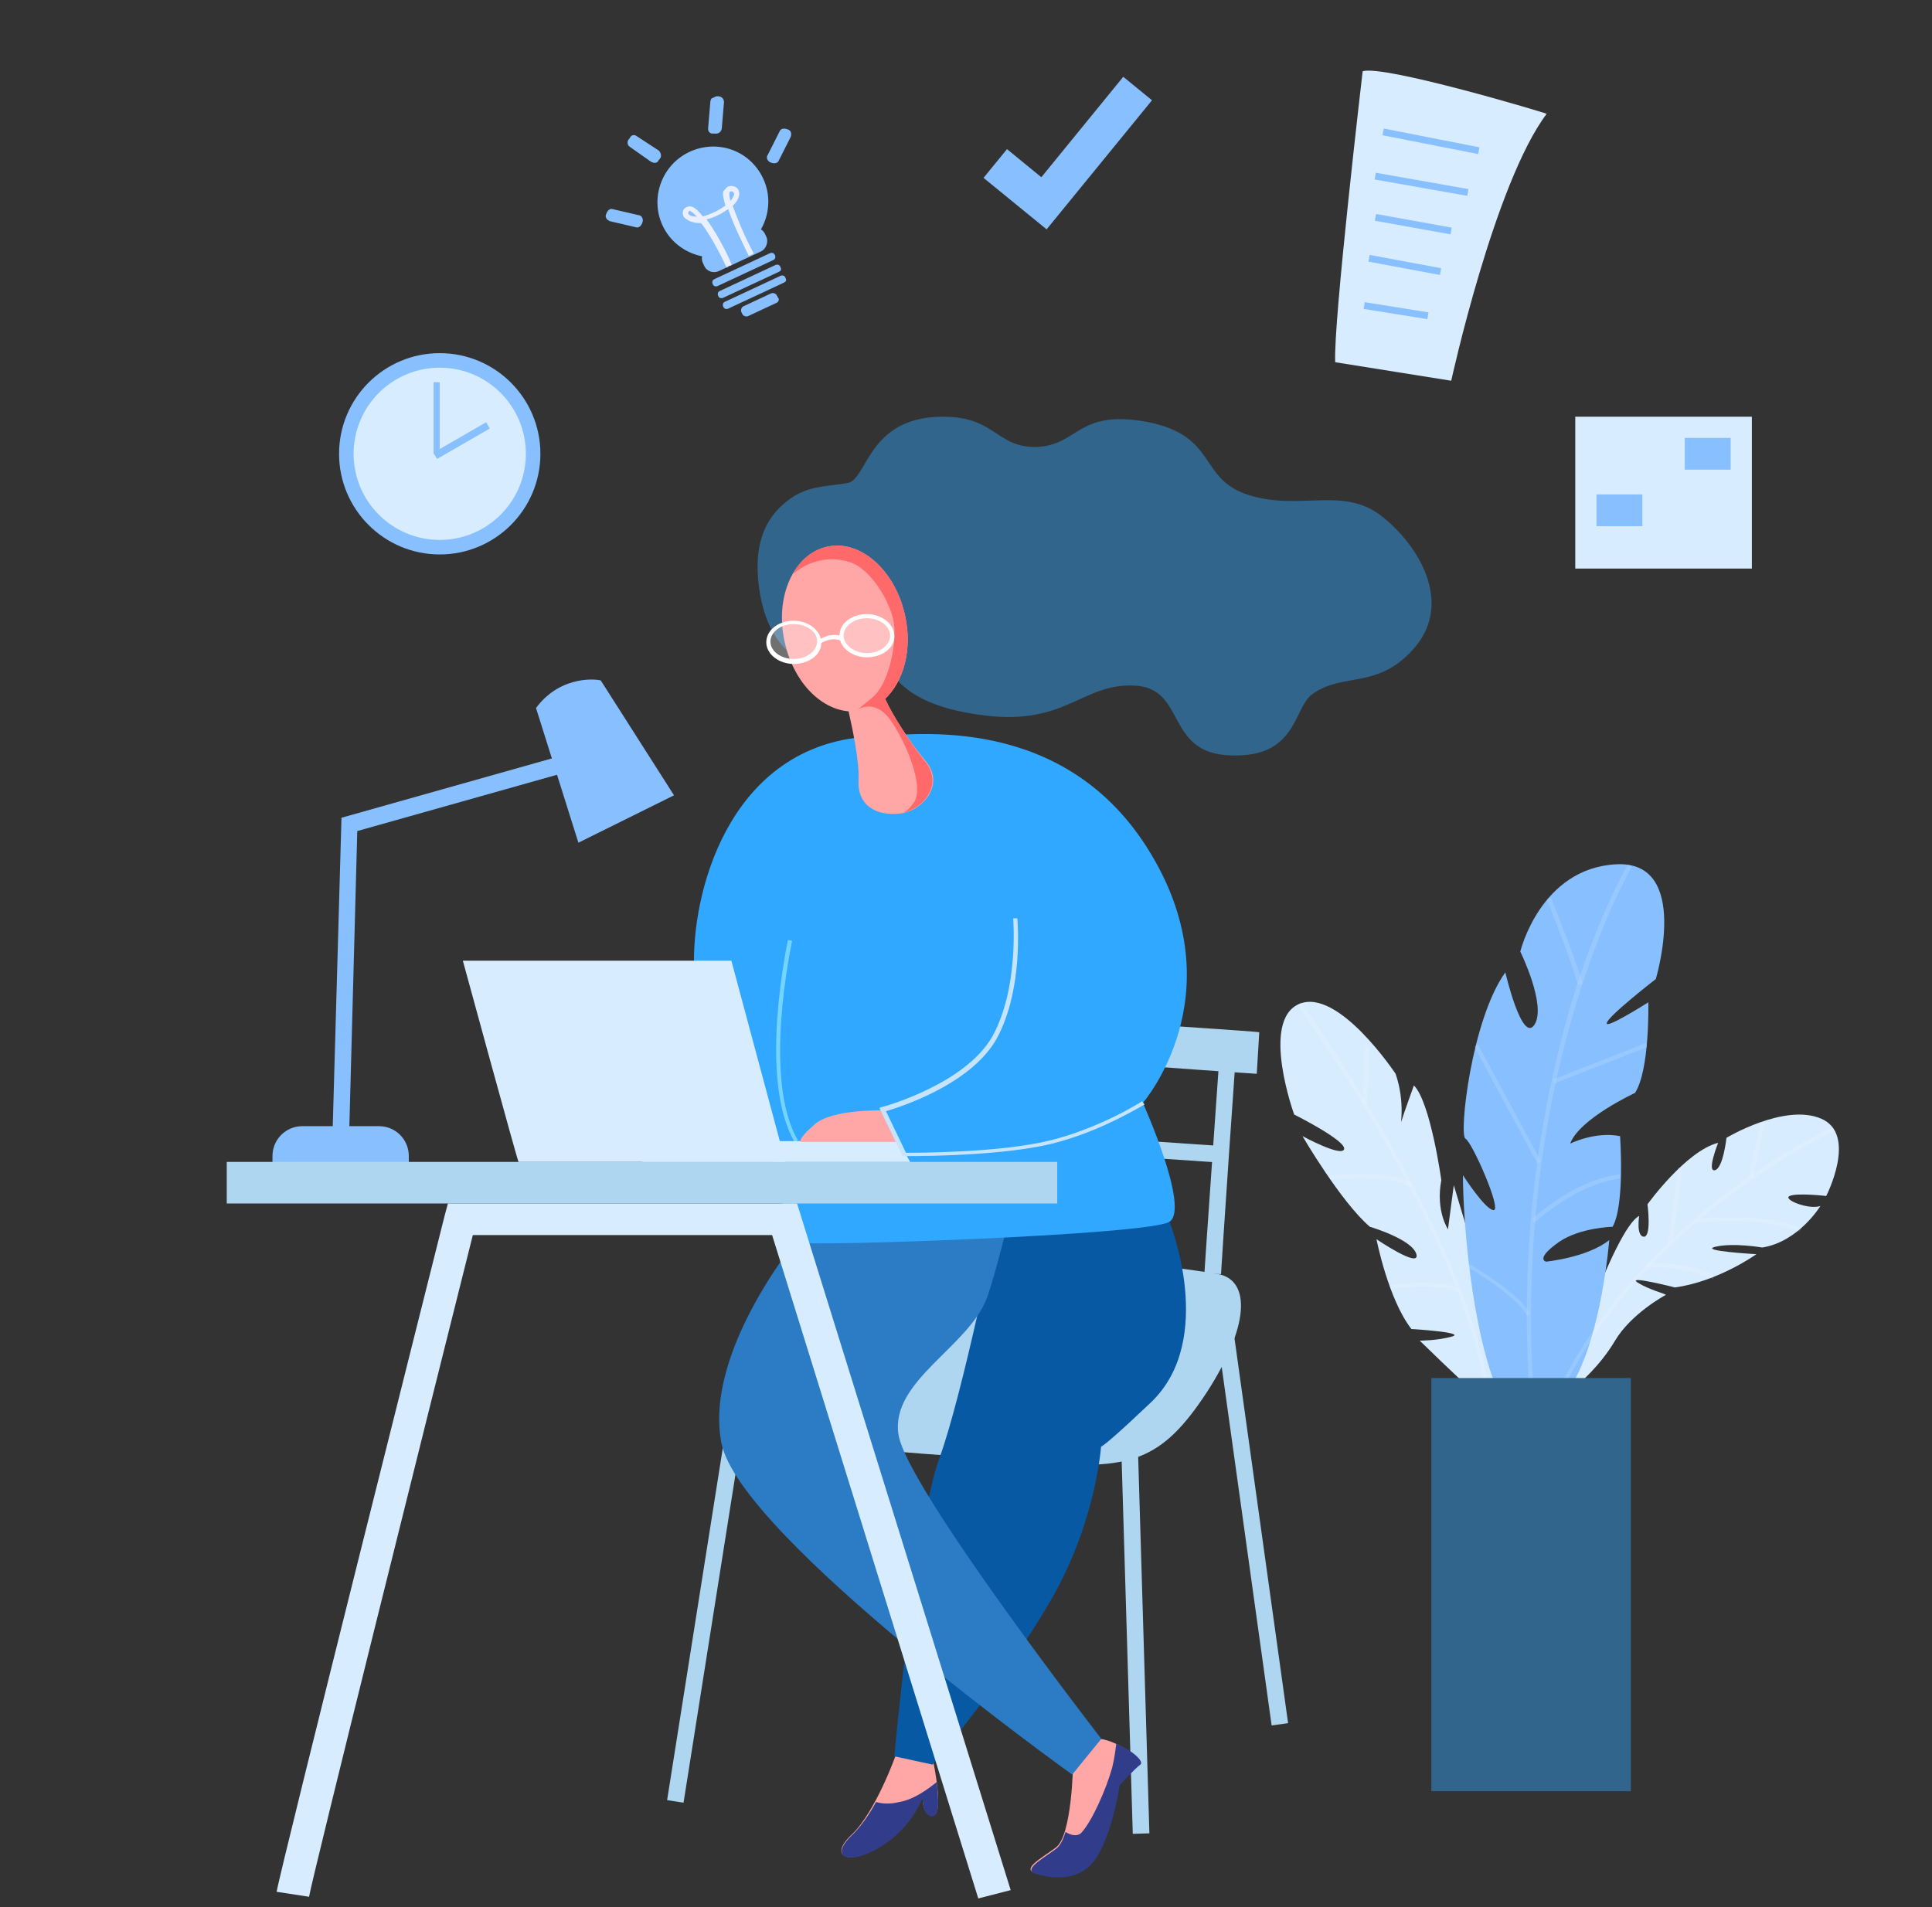 <svg width="547" height="540" viewBox="0 0 547 540" fill="none" xmlns="http://www.w3.org/2000/svg">
<rect x="0" y="0" width="547" height="540" fill="#333333" stroke="none"/>
<path d="M322.24 412.313L317.534 412.453L320.718 519.28L325.423 519.141L322.24 412.313Z" fill="#AED6F1"/>
<path d="M205.57 404.177L188.878 509.732L193.528 510.468L210.219 404.912L205.57 404.177Z" fill="#AED6F1"/>
<path d="M348.335 370.438L343.673 371.087L360.031 488.588L364.693 487.939L348.335 370.438Z" fill="#AED6F1"/>
<path d="M255.086 349.492C255.086 349.492 335.347 358.908 344.997 360.791C354.176 362.674 353.706 375.621 341.702 394.218C328.992 413.52 320.283 416.58 292.98 413.991C265.677 411.637 233.196 410.931 225.9 405.046C218.603 399.396 255.086 349.492 255.086 349.492Z" fill="#AED6F1"/>
<path d="M345.703 360.791L340.996 360.556C340.996 359.85 345.703 292.761 345.703 292.761L350.41 292.997C350.175 292.997 345.703 360.085 345.703 360.791Z" fill="#AED6F1"/>
<path d="M355.824 304.061C354.647 304.061 322.401 301.707 322.401 301.707L323.108 289.937C323.108 289.937 355.353 292.055 356.53 292.291L355.824 304.061Z" fill="#AED6F1"/>
<path d="M313.333 322.307L313.013 327.004L345.42 329.212L345.74 324.515L313.333 322.307Z" fill="#AED6F1"/>
<path d="M253.673 496.851C253.673 496.851 248.024 512.858 241.199 519.449C234.138 526.04 240.728 528.394 249.672 522.509C258.616 516.86 261.205 508.621 261.205 508.621C261.205 508.621 260.97 514.506 264.265 514.035C267.325 513.564 264.265 498.969 264.265 498.969L253.673 496.851Z" fill="#FFA7A6"/>
<path d="M303.807 499.44C303.807 499.44 303.572 519.92 298.864 523.215C294.392 526.511 288.979 529.336 293.451 530.513C297.923 531.689 306.161 532.867 310.633 525.098C315.105 517.33 316.752 505.325 316.752 505.325C316.752 505.325 320.989 500.617 322.637 499.44C324.284 498.263 315.105 492.143 310.633 492.378C306.161 492.614 303.807 499.44 303.807 499.44Z" fill="#FFA7A6"/>
<path d="M331.11 345.961C331.11 345.961 344.526 379.152 325.932 397.043C307.102 414.933 311.81 408.812 311.81 408.812C311.81 408.812 310.633 430.233 297.688 452.832C284.742 475.43 264.03 499.675 264.03 499.675L253.203 497.322C253.203 497.322 259.322 430.94 265.913 413.049C272.503 395.159 282.388 345.961 282.388 345.961H331.11Z" fill="#0859A3"/>
<path d="M227.547 348.551C227.547 348.551 199.067 381.977 204.246 408.577C209.424 435.177 303.572 502.5 303.572 502.5L311.81 492.378C311.81 492.378 256.733 421.289 254.379 406.223C252.026 390.922 274.621 381.271 279.564 367.147C281.682 361.262 285.684 345.02 285.684 345.02L227.547 348.551Z" fill="#2B7BC5"/>
<path d="M222.84 184.244C222.605 183.773 216.485 179.301 214.837 165.883C213.425 154.584 216.25 147.051 222.84 141.872C228.724 137.164 234.844 137.871 240.257 136.694C245.435 135.281 245.906 119.51 264.265 118.097C281.918 116.92 281.447 126.807 293.451 126.572C305.455 126.101 304.984 115.743 324.99 119.51C344.997 123.511 339.113 135.752 353.706 140.225C368.063 144.697 380.302 137.635 391.129 146.11C401.956 154.584 411.136 170.591 400.78 183.067C390.423 195.543 380.067 190.129 371.358 196.72C366.18 200.722 367.122 214.61 348.527 213.904C329.698 213.433 336.053 194.837 321.225 194.131C306.396 193.424 301.924 205.43 278.858 202.605C255.792 199.78 253.909 191.07 249.907 188.481C245.906 185.421 222.84 184.244 222.84 184.244Z" fill="#31658B"/>
<path d="M247.554 208.489C258.616 208.019 301.924 201.663 325.932 241.916C349.94 281.933 323.578 312.299 323.578 312.299C323.578 312.299 336.994 342.195 331.11 345.961C325.226 349.727 229.43 353.023 225.9 351.846C222.369 350.669 217.191 318.42 217.191 318.42C217.191 318.42 196.478 295.586 196.478 272.753C196.243 249.919 208.012 209.902 247.554 208.489Z" fill="#30A8FF"/>
<path d="M429.259 394.453L411.607 335.604L409.959 348.08C409.959 348.08 406.429 342.901 408.076 334.192C408.076 334.192 405.016 312.064 400.309 307.357C400.309 307.357 397.249 315.831 396.778 317.479C396.308 319.126 397.955 312.3 395.131 304.061C395.131 304.061 378.89 279.58 367.828 284.288C356.765 288.996 366.416 315.595 366.416 315.595C366.416 315.595 381.479 323.128 380.538 325.482C379.596 327.601 368.769 321.716 368.769 321.716C368.769 321.716 379.596 340.312 387.834 347.374C387.834 347.374 399.838 350.905 401.015 355.142C402.192 359.379 389.717 350.905 389.717 350.905C389.717 350.905 393.012 367.853 399.603 376.328C399.603 376.328 415.137 377.269 411.136 378.446C407.135 379.623 401.956 379.623 401.956 379.623C401.956 379.623 412.784 390.216 419.374 396.101C425.964 401.751 429.259 394.453 429.259 394.453Z" fill="#D7ECFF"/>
<path d="M442.205 392.805C442.205 392.805 457.033 347.845 464.094 344.314C464.094 344.314 463.153 350.199 465.506 350.199C467.625 349.963 466.448 341.018 466.448 341.018C466.448 341.018 477.275 325.953 486.454 323.599C486.454 323.599 483.159 331.838 485.513 331.367C487.867 330.896 488.808 322.186 488.808 322.186C488.808 322.186 505.284 312.3 515.64 316.772C525.996 321.245 517.052 338.664 517.052 338.664C517.052 338.664 508.814 337.723 506.696 338.664C504.578 339.606 512.11 342.666 515.405 341.489C515.405 341.489 509.285 351.611 498.929 353.259C498.929 353.259 490.926 351.846 485.748 353.023C480.57 354.2 497.281 355.142 497.281 355.142C497.281 355.142 486.454 362.91 474.215 364.558C474.215 364.558 460.328 361.027 463.623 363.145C466.919 365.264 471.861 366.441 471.626 366.676C471.155 366.912 461.74 372.09 457.268 379.623C452.796 387.156 446.677 392.099 446.677 392.099L442.205 392.805Z" fill="#D7ECFF"/>
<path d="M261.911 215.316C257.439 209.902 252.732 202.605 250.614 197.897C255.792 192.954 258.381 184.008 256.262 174.357C253.438 161.41 243.552 152.701 234.138 154.819C224.723 156.938 219.309 168.943 222.134 181.654C224.487 192.718 232.019 200.722 240.257 201.428C241.434 206.607 243.317 215.787 243.082 220.73C242.611 228.028 248.024 231.088 254.615 230.382C260.734 229.911 268.031 222.378 261.911 215.316Z" fill="#FFA7A6"/>
<path d="M424.552 395.159C416.549 377.034 414.196 345.02 414.196 332.779C414.196 332.779 420.551 342.666 422.904 342.666C425.258 342.666 416.785 323.363 414.902 322.422C413.019 321.48 416.549 288.76 426.2 275.342C426.2 275.342 430.907 295.587 434.438 290.172C437.968 284.758 430.436 269.458 430.436 269.458C430.436 269.458 436.085 245.918 457.504 244.741C478.923 243.564 468.802 277.226 468.802 277.226C468.802 277.226 455.15 287.818 454.915 289.702C454.444 291.585 466.683 283.817 466.683 283.817C466.683 283.817 467.154 302.884 462.917 309.475C462.917 309.475 447.148 316.772 444.558 323.834C444.558 323.834 451.62 320.303 458.681 321.716C458.681 321.716 460.093 341.254 456.562 347.374C456.562 347.374 447.383 347.609 441.499 351.611C434.438 356.554 437.733 357.26 437.733 357.26C437.733 357.26 449.501 356.083 455.621 351.14C455.621 351.14 453.503 378.446 444.794 392.57C435.85 406.458 424.552 395.159 424.552 395.159Z" fill="#88C0FF"/>
<path d="M250.614 197.897C255.792 192.954 258.381 184.008 256.262 174.357C253.438 161.41 243.552 152.701 234.138 154.819C229.901 155.761 226.606 158.586 224.487 162.587C224.487 162.587 231.313 155.996 240.963 159.292C246.848 161.41 252.732 171.297 253.203 177.417C253.673 183.773 251.32 193.895 247.083 197.426C242.846 200.957 242.846 200.957 242.846 200.957C242.846 200.957 247.554 197.661 252.026 203.782C256.498 210.137 261.676 222.378 258.851 227.086C257.91 228.498 256.969 229.44 255.792 230.146C261.676 228.734 267.325 221.907 261.676 215.316C257.439 209.902 252.732 202.605 250.614 197.897Z" fill="#FF6969"/>
<path d="M224.723 188.01C220.486 188.01 216.956 185.186 216.956 181.89C216.956 178.359 220.486 175.77 224.723 175.77C228.959 175.77 232.49 178.595 232.49 181.89C232.725 185.186 229.195 188.01 224.723 188.01ZM224.723 176.711C220.957 176.711 218.132 179.065 218.132 181.655C218.132 184.479 221.192 186.598 224.723 186.598C228.489 186.598 231.313 184.244 231.313 181.655C231.549 179.065 228.489 176.711 224.723 176.711Z" fill="white"/>
<path d="M245.435 186.127C241.199 186.127 237.668 183.302 237.668 180.007C237.668 176.476 241.199 173.886 245.435 173.886C249.672 173.886 253.203 176.711 253.203 180.007C253.438 183.302 249.907 186.127 245.435 186.127ZM245.435 175.063C241.669 175.063 238.845 177.417 238.845 180.007C238.845 182.596 241.905 184.95 245.435 184.95C249.201 184.95 252.026 182.596 252.026 180.007C252.026 177.417 249.201 175.063 245.435 175.063Z" fill="white"/>
<path opacity="0.3" d="M232.019 181.89C232.019 184.95 228.724 187.54 224.723 187.54C220.722 187.54 217.426 184.95 217.426 181.89C217.426 178.83 220.722 176.24 224.723 176.24C228.724 176.24 232.019 178.594 232.019 181.89Z" fill="white"/>
<path opacity="0.3" d="M245.435 185.656C249.465 185.656 252.732 183.127 252.732 180.007C252.732 176.887 249.465 174.357 245.435 174.357C241.406 174.357 238.139 176.887 238.139 180.007C238.139 183.127 241.406 185.656 245.435 185.656Z" fill="white"/>
<path d="M232.49 182.125L231.784 181.184C232.019 181.184 235.079 178.83 238.61 180.242L238.139 181.419C235.079 180.242 232.49 182.125 232.49 182.125Z" fill="white"/>
<g opacity="0.5">
<g opacity="0.5">
<path opacity="0.5" d="M442.676 393.041L441.734 392.57C466.683 342.901 518.465 319.362 518.935 319.126L519.406 320.303C518.935 320.539 467.389 343.607 442.676 393.041Z" fill="white"/>
</g>
<g opacity="0.5">
<path opacity="0.5" d="M498.457 317.717L495.175 333.383L496.326 333.624L499.609 317.958L498.457 317.717Z" fill="white"/>
</g>
<g opacity="0.5">
<path opacity="0.5" d="M509.521 348.786C498.223 344.078 479.864 346.197 479.864 346.432L479.629 345.255C480.335 345.255 498.458 342.901 509.991 347.844L509.521 348.786Z" fill="white"/>
</g>
<g opacity="0.5">
<path opacity="0.5" d="M475.122 330.615L472.321 351.852L473.488 352.006L476.289 330.769L475.122 330.615Z" fill="white"/>
</g>
<g opacity="0.5">
<path opacity="0.5" d="M485.042 362.204C485.042 362.204 476.098 357.966 466.213 359.143L465.977 357.966C476.098 356.789 485.042 360.791 485.278 361.027L485.042 362.204Z" fill="white"/>
</g>
</g>
<g opacity="0.5">
<g opacity="0.5">
<path opacity="0.5" d="M432.79 390.451C430.201 343.607 438.203 306.65 445.029 283.581C452.561 258.865 460.799 244.976 461.034 244.741L461.976 245.447C461.74 245.918 429.259 301.236 433.967 390.451H432.79Z" fill="white"/>
</g>
<g opacity="0.5">
<path opacity="0.5" d="M418.407 295.705L417.371 296.264L435.248 329.416L436.284 328.857L418.407 295.705Z" fill="white"/>
</g>
<g opacity="0.5">
<path opacity="0.5" d="M434.438 346.197L433.731 345.255C434.202 344.784 445.971 333.956 458.681 332.544V333.721C446.441 335.133 434.438 346.197 434.438 346.197Z" fill="white"/>
</g>
<g opacity="0.5">
<path opacity="0.5" d="M446.677 278.873C445.735 273.93 437.968 254.863 437.968 254.627L439.145 254.156C439.38 254.863 446.912 273.694 448.089 278.638L446.677 278.873Z" fill="white"/>
</g>
<g opacity="0.5">
<path opacity="0.5" d="M465.954 295.381L439.659 305.691L440.088 306.787L466.384 296.476L465.954 295.381Z" fill="white"/>
</g>
<g opacity="0.5">
<path opacity="0.5" d="M432.319 372.561C429.495 366.912 415.843 358.908 415.608 358.908L416.079 357.967C416.549 358.202 430.201 366.205 433.261 372.09L432.319 372.561Z" fill="white"/>
</g>
</g>
<g opacity="0.5">
<g opacity="0.5">
<path opacity="0.5" d="M420.08 390.451C415.373 366.441 401.25 338.899 390.188 320.068C378.419 299.588 367.357 284.758 367.357 284.523L368.299 283.817C368.769 284.523 411.842 343.843 421.021 390.216L420.08 390.451Z" fill="white"/>
</g>
<g opacity="0.5">
<path opacity="0.5" d="M386.42 296.102L385.839 312.57L387.016 312.611L387.596 296.143L386.42 296.102Z" fill="white"/>
</g>
<g opacity="0.5">
<path opacity="0.5" d="M399.132 336.31C395.131 332.308 376.537 333.956 376.537 333.956V332.779C377.243 332.779 395.837 331.132 400.074 335.369L399.132 336.31Z" fill="white"/>
</g>
<g opacity="0.5">
<path opacity="0.5" d="M412.783 365.97C407.37 363.145 393.954 365.028 393.719 365.028L393.483 363.851C393.954 363.851 407.37 361.968 413.254 364.793L412.783 365.97Z" fill="white"/>
</g>
</g>
<path d="M461.74 390.216H405.252V507.208H461.74V390.216Z" fill="#31658B"/>
<path d="M249.672 522.744C258.616 517.095 261.205 508.856 261.205 508.856C261.205 508.856 260.97 514.741 264.265 514.27C266.148 514.035 265.677 508.856 265.206 504.619C262.853 506.502 258.851 509.562 254.615 510.268C251.79 510.974 249.672 510.739 248.024 510.268C246.141 513.799 243.788 517.095 241.434 519.449C234.138 526.275 240.728 528.394 249.672 522.744Z" fill="#313C8B"/>
<path d="M107.273 338.899H85.619C80.912 338.899 77.146 335.133 77.146 330.425V327.365C77.146 322.657 80.912 318.891 85.619 318.891H107.273C111.981 318.891 115.746 322.657 115.746 327.365V330.425C115.746 335.133 111.745 338.899 107.273 338.899Z" fill="#88C0FF"/>
<path d="M316.046 493.791C315.811 495.438 315.576 497.792 314.869 500.617C313.222 506.502 309.221 515.682 306.161 518.978C304.984 520.155 303.101 519.684 301.689 518.743C300.983 520.861 300.277 522.509 299.1 523.451C294.628 526.746 289.214 529.571 293.686 530.748C298.158 531.925 306.396 533.102 310.868 525.334C315.34 517.566 316.988 505.56 316.988 505.56C316.988 505.56 321.224 500.852 322.872 499.675C324.049 498.734 320.283 495.438 316.046 493.791Z" fill="#313C8B"/>
<path d="M224.958 323.363C214.602 305.473 222.84 267.81 223.075 266.162L224.252 266.397C224.017 268.045 215.779 305.473 225.9 322.892L224.958 323.363Z" fill="#73D5FF"/>
<path d="M299.335 329.013H64.2V340.783H299.335V329.013Z" fill="#AED6F1"/>
<path d="M276.975 537.574L218.603 349.728H133.87C120.454 403.163 88.444 531.454 87.502 537.104L78.323 535.691C79.499 528.629 123.984 351.846 125.867 344.314L126.809 340.783H225.664L286.154 535.22L276.975 537.574Z" fill="#D7ECFF"/>
<path d="M146.815 329.013C146.58 329.013 131.046 272.047 131.046 272.047H207.07L222.369 329.013H146.815Z" fill="#D7ECFF"/>
<path d="M257.675 329.013H181.885V323.128H254.379L257.675 329.013Z" fill="#D7ECFF"/>
<path d="M250.378 314.418C250.378 314.418 235.55 313.947 230.607 318.42C225.429 322.893 226.841 323.363 226.841 323.363H254.85L250.378 314.418Z" fill="#FFA7A6"/>
<path d="M257.439 327.365C256.498 327.365 256.027 327.365 256.027 327.365H255.556L248.966 313.712L249.672 313.477C249.907 313.477 273.209 307.121 280.976 293.468C288.508 279.815 286.861 260.277 286.861 260.042H288.037C288.037 260.277 289.92 280.05 282.153 294.174C274.857 307.121 254.85 313.477 250.849 314.654L256.498 326.423C259.793 326.423 283.33 326.423 297.452 322.892C311.574 319.361 323.108 312.064 323.343 311.829L324.049 312.77C323.814 312.77 312.045 320.303 297.923 323.834C284.507 327.13 263.088 327.365 257.439 327.365Z" fill="#C7E4FF"/>
<path d="M98.8 323.128H94.092L96.681 231.559L168.469 211.314L169.646 216.022L101.154 235.325L98.8 323.128Z" fill="#88C0FF"/>
<path d="M151.758 200.486L163.762 238.621L190.829 225.203L170.117 192.718C170.117 192.483 159.055 190.6 151.758 200.486Z" fill="#88C0FF"/>
<path d="M385.805 20.188C385.805 20.188 377.446 91.493 378.029 102.568L410.88 107.813C410.88 107.813 423.126 51.857 437.899 32.234C437.899 32.039 391.636 18.245 385.805 20.188Z" fill="#D7ECFF"/>
<path d="M391.791 36.394L391.416 38.301L418.5 43.623L418.874 41.716L391.791 36.394Z" fill="#88C0FF"/>
<path d="M389.535 48.914L389.197 50.827L415.423 55.456L415.761 53.543L389.535 48.914Z" fill="#88C0FF"/>
<path d="M389.601 60.594L389.256 62.506L410.683 66.362L411.028 64.45L389.601 60.594Z" fill="#88C0FF"/>
<path d="M387.785 72.18L387.428 74.09L407.685 77.865L408.041 75.955L387.785 72.18Z" fill="#88C0FF"/>
<path d="M386.395 85.564L386.088 87.482L404.13 90.368L404.437 88.449L386.395 85.564Z" fill="#88C0FF"/>
<rect x="446" y="118" width="50" height="43" fill="#D7ECFF"/>
<rect x="452" y="140" width="13" height="9" fill="#88C0FF"/>
<rect x="477" y="124" width="13" height="9" fill="#88C0FF"/>
<path d="M296.323 64.943L278.464 50.364L285.108 42.226L294.831 50.187L318.022 21.747L326.16 28.391L296.323 64.943Z" fill="#88C0FF"/>
<path d="M124.5 157C140.24 157 153 144.24 153 128.5C153 112.76 140.24 100 124.5 100C108.76 100 96 112.76 96 128.5C96 144.24 108.76 157 124.5 157Z" fill="#88C0FF"/>
<path d="M124.5 152.883C137.967 152.883 148.883 141.967 148.883 128.5C148.883 115.033 137.967 104.117 124.5 104.117C111.033 104.117 100.117 115.033 100.117 128.5C100.117 141.967 111.033 152.883 124.5 152.883Z" fill="#D7ECFF"/>
<path d="M124.5 108.233H122.758V128.5H124.5V108.233Z" fill="#88C0FF"/>
<path d="M123.728 129.971L138.674 121.342L137.645 119.56L122.699 128.189L123.728 129.971Z" fill="#88C0FF"/>
<g clip-path="url(#clip0)">
<path d="M216.077 50.564C219.714 58.359 216.277 67.759 208.457 71.408C200.637 75.056 191.225 71.649 187.589 63.854C183.952 56.059 187.389 46.658 195.209 43.01C203.03 39.362 212.311 42.49 216.077 50.564Z" fill="#88C0FF"/>
<path d="M215.491 71.177L203.481 76.779C202.085 77.431 200.169 76.969 199.389 75.298L199 74.463C198.35 73.071 198.818 71.158 200.494 70.376L212.504 64.773C213.9 64.122 215.816 64.584 216.596 66.254L216.985 67.09C217.635 68.482 216.888 70.525 215.491 71.177Z" fill="#88C0FF"/>
<path d="M219.005 73.605L203.085 81.032C202.805 81.163 202.117 81.145 201.857 80.588L201.727 80.31C201.597 80.031 201.617 79.344 202.176 79.084L218.096 71.656C218.375 71.526 219.063 71.544 219.323 72.101L219.453 72.379C219.583 72.658 219.563 73.345 219.005 73.605Z" fill="#88C0FF"/>
<path d="M220.563 76.946L204.643 84.373C204.364 84.503 203.675 84.486 203.416 83.929L203.286 83.65C203.156 83.372 203.175 82.685 203.734 82.424L219.654 74.997C219.933 74.867 220.622 74.885 220.882 75.442L221.012 75.72C221.271 76.277 221.122 76.686 220.563 76.946Z" fill="#88C0FF"/>
<path d="M221.992 80.009L206.072 87.436C205.793 87.566 205.104 87.548 204.844 86.992L204.715 86.713C204.585 86.435 204.604 85.748 205.163 85.487L221.083 78.06C221.362 77.93 222.051 77.948 222.31 78.504L222.44 78.783C222.7 79.34 222.551 79.748 221.992 80.009Z" fill="#88C0FF"/>
<path d="M219.9 85.731L211.801 89.51C211.242 89.77 210.424 89.474 210.164 88.917L209.904 88.361C209.644 87.804 209.943 86.986 210.502 86.726L218.322 83.077C218.881 82.817 219.699 83.113 219.959 83.67L220.219 84.227C220.758 84.653 220.459 85.471 219.9 85.731Z" fill="#88C0FF"/>
<path d="M207.112 75.086L205.586 75.459L206.274 75.477L205.716 75.737C205.326 74.902 201.819 67.385 198.494 63.173C196.149 63.25 194.383 62.379 193.584 61.396C193.064 60.282 193.233 59.187 194.351 58.665C194.63 58.535 195.188 58.274 196.007 58.571C196.825 58.867 198.033 59.998 198.962 61.26C199.93 61.148 201.047 60.626 202.723 59.845C203.84 59.323 204.827 58.524 205.386 58.263C204.886 56.462 204.516 54.94 204.815 54.123C205.523 53.453 205.672 53.045 205.951 52.914C207.069 52.393 208.575 52.707 209.095 53.821C209.614 54.934 209.296 56.439 207.451 58.317C208.601 61.509 210.659 66.651 213.406 71.811L212.01 72.462C211.23 70.791 207.834 64.24 206.185 59.246C205.347 59.637 204.639 60.307 203.522 60.828C202.404 61.349 201.287 61.87 200.04 62.113C203.755 67.16 207.262 74.677 207.112 75.086ZM195.149 59.649C195 60.057 194.721 60.188 194.851 60.466C195.11 61.023 195.929 61.319 197.306 61.355C196.637 60.65 195.968 59.945 195.149 59.649C195.149 59.649 195.429 59.518 195.149 59.649ZM206.601 54.306C206.451 54.715 206.432 55.402 206.802 56.925C207.659 55.847 207.958 55.029 207.828 54.751C207.568 54.194 207.159 54.046 206.601 54.306Z" fill="#EAF0FF"/>
<path d="M181.971 62.746L181.821 63.154C181.522 63.972 180.814 64.641 179.996 64.345L172.741 62.645C171.923 62.348 171.254 61.643 171.553 60.826L171.702 60.417C172.001 59.6 172.709 58.931 173.527 59.227L180.782 60.927C181.471 60.945 182.14 61.65 181.971 62.746Z" fill="#88C0FF"/>
<path d="M218 45.938L218.409 46.086C219.228 46.382 220.196 46.269 220.494 45.452L223.853 38.8C224.152 37.983 224.041 37.017 223.223 36.721L222.814 36.573C221.996 36.277 221.028 36.389 220.729 37.207L217.37 43.858C216.942 44.397 217.052 45.363 218 45.938Z" fill="#88C0FF"/>
<path d="M201.971 37.822L202.659 37.839C203.348 37.857 204.186 37.466 204.355 36.37L204.979 28.96C204.998 28.273 204.609 27.438 203.511 27.272L202.823 27.254C202.134 27.236 201.296 27.627 201.127 28.723L200.503 36.133C200.334 37.229 201.003 37.934 201.971 37.822Z" fill="#88C0FF"/>
<path d="M186.889 44.858L186.46 45.397C186.161 46.214 185.193 46.326 184.245 45.752L178.166 41.469C177.627 41.042 177.517 40.077 177.945 39.538L178.374 38.999C178.673 38.181 179.641 38.069 180.18 38.495L186.538 42.648C187.207 43.353 187.318 44.319 186.889 44.858Z" fill="#88C0FF"/>
</g>
<defs>
<clipPath id="clip0">
<rect width="57.633" height="60.214" fill="white" transform="translate(164 45.365) rotate(-25.01)"/>
</clipPath>
</defs>
</svg>
